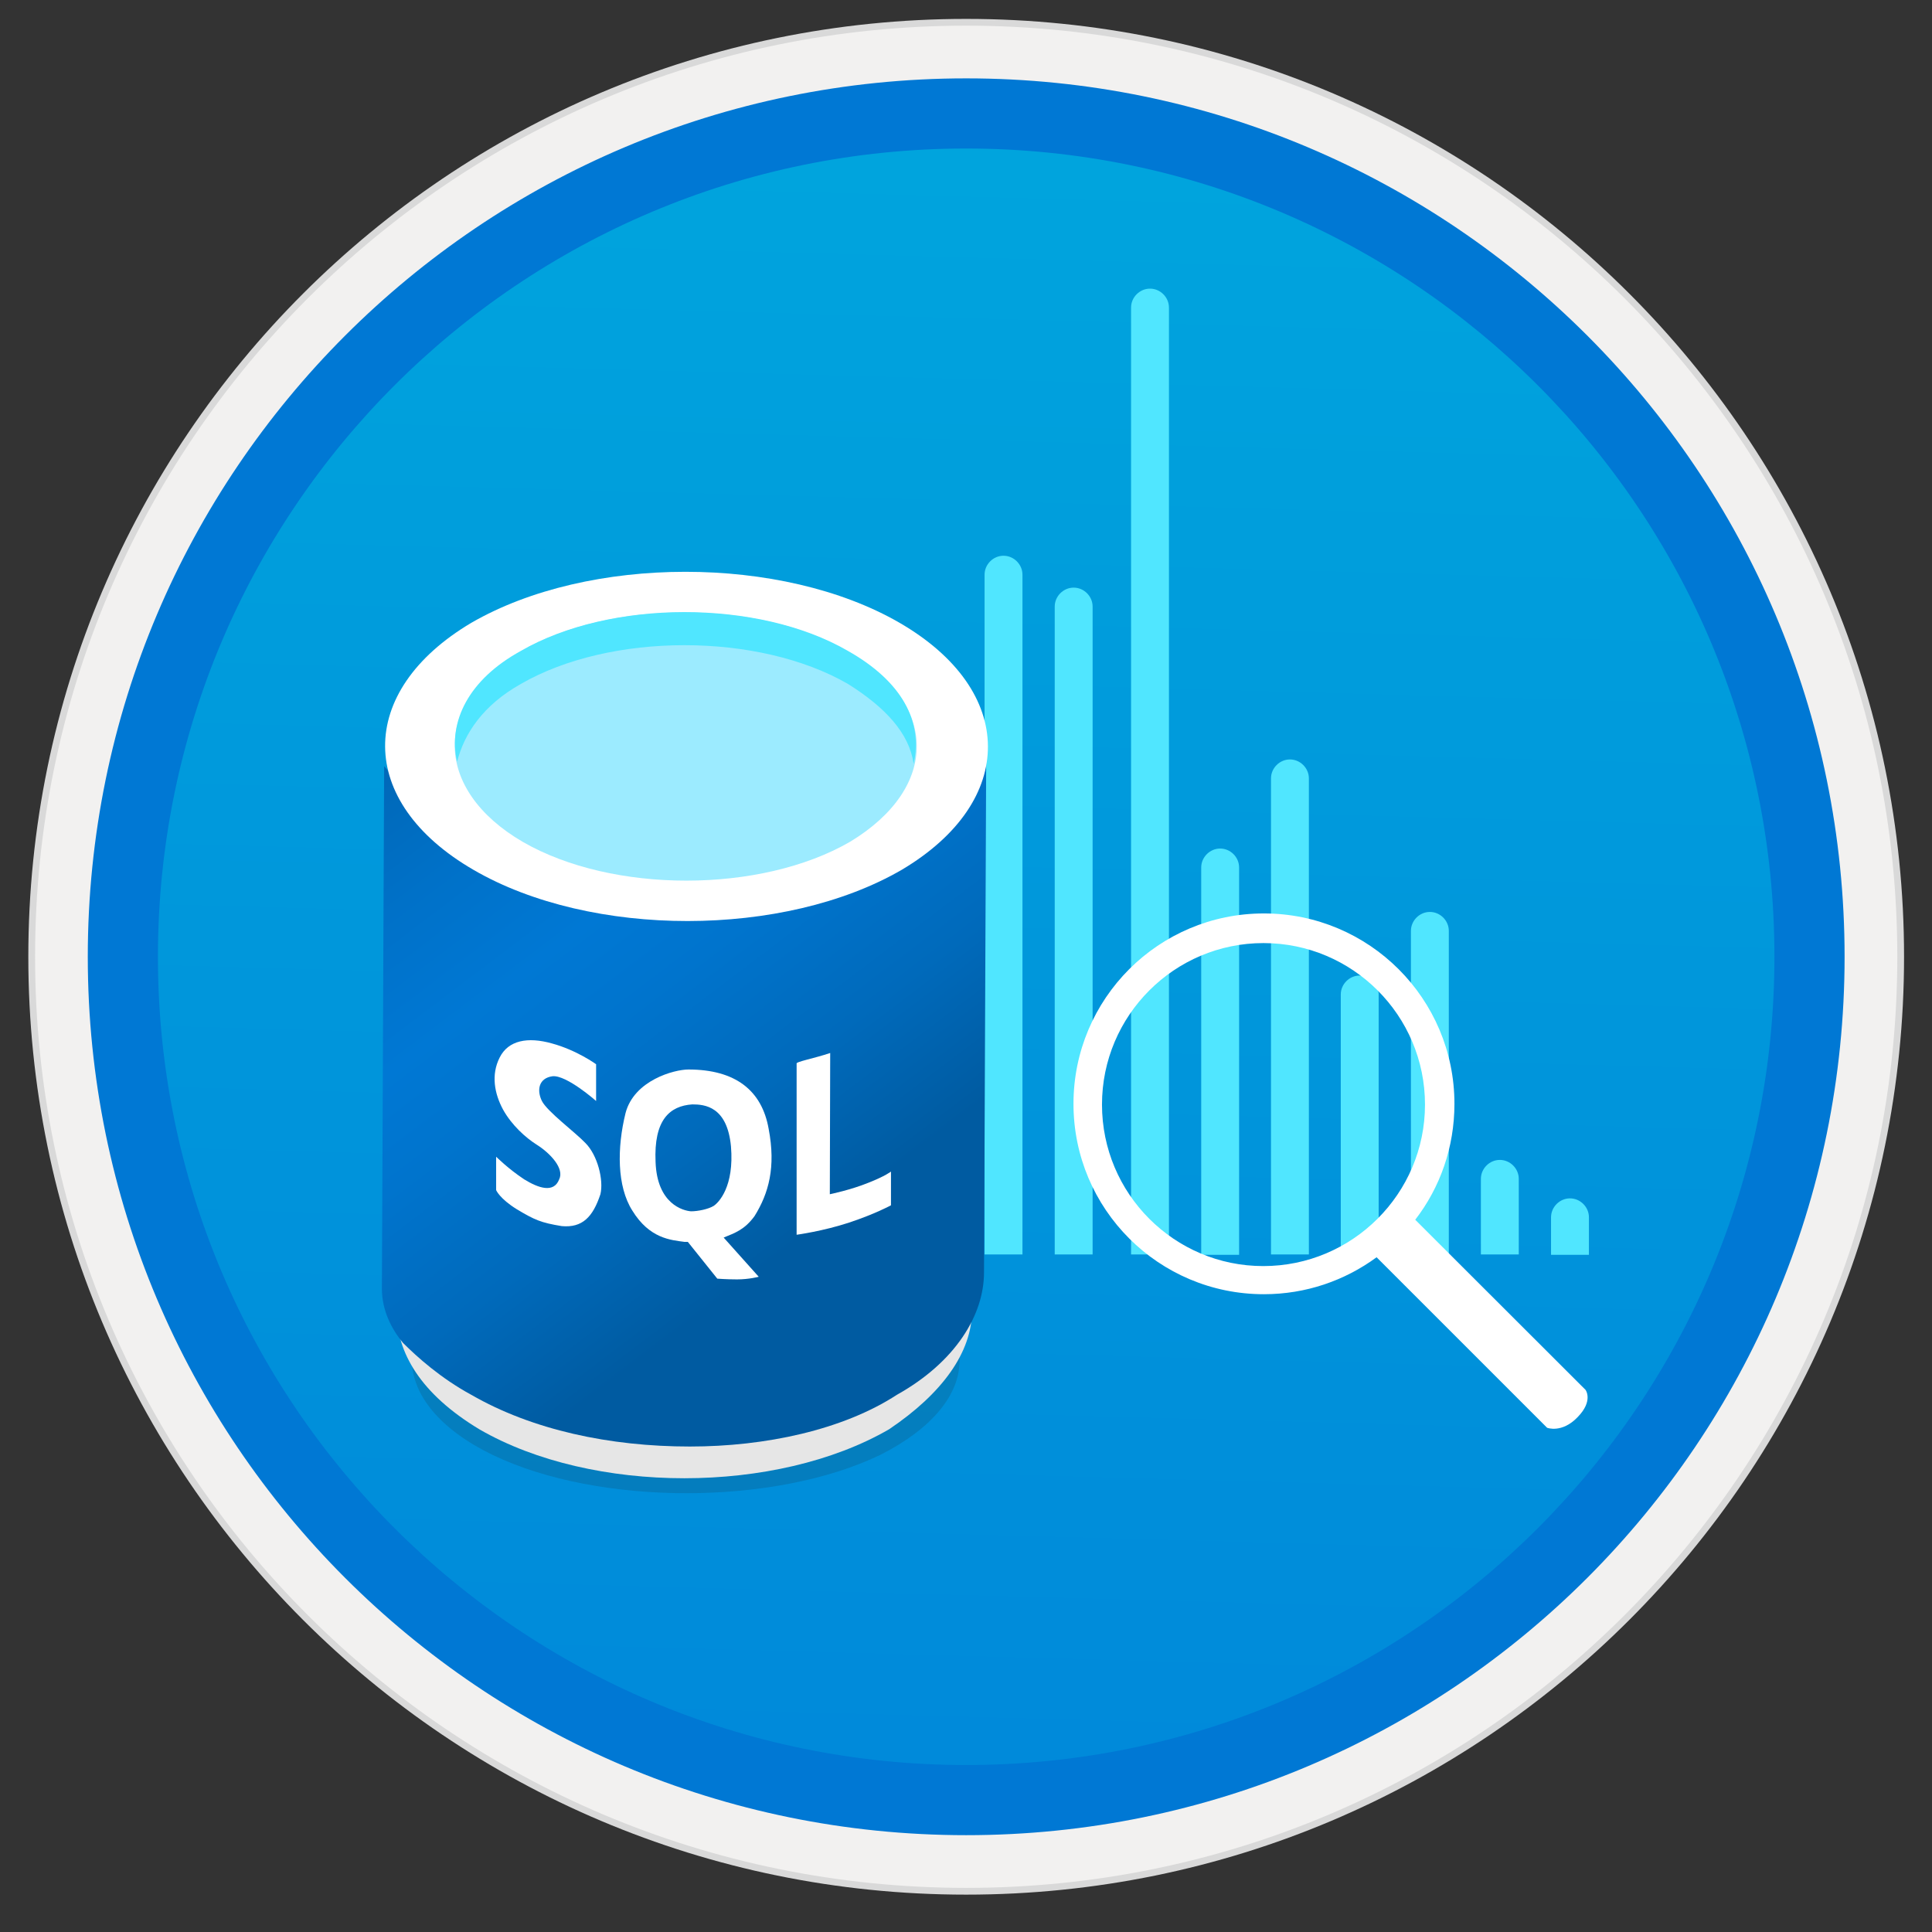 <svg width="103" height="103" viewBox="0 0 103 103" fill="none" xmlns="http://www.w3.org/2000/svg">
<rect x="0" y="0" width="103" height="103" fill="#333333" stroke="none"/>
<path d="M51.51 97.818C77.36 97.818 98.32 76.868 98.32 51.008C98.32 25.148 77.36 4.198 51.51 4.198C25.66 4.198 4.7 25.158 4.7 51.008C4.7 76.858 25.66 97.818 51.51 97.818Z" fill="url(#paint0_linear)"/>
<path fill-rule="evenodd" clip-rule="evenodd" d="M51.51 1.008C23.9 1.008 1.51 23.398 1.51 51.008C1.51 78.618 23.9 101.008 51.51 101.008C79.12 101.008 101.51 78.618 101.51 51.008C101.51 23.398 79.12 1.008 51.51 1.008ZM51.51 96.768C26.24 96.768 5.75 76.278 5.75 51.008C5.75 25.738 26.24 5.248 51.51 5.248C76.78 5.248 97.27 25.738 97.27 51.008C97.27 76.278 76.78 96.768 51.51 96.768Z" fill="#D9D9D9"/>
<path fill-rule="evenodd" clip-rule="evenodd" d="M5.61 51.008C5.61 76.358 26.16 96.908 51.51 96.908C76.86 96.908 97.41 76.358 97.41 51.008C97.41 25.658 76.86 5.108 51.51 5.108C26.16 5.108 5.61 25.658 5.61 51.008ZM51.51 1.368C24.09 1.368 1.87 23.588 1.87 51.008C1.87 78.428 24.1 100.648 51.51 100.648C78.93 100.648 101.15 78.418 101.15 51.008C101.15 23.588 78.93 1.368 51.51 1.368Z" fill="#F2F1F0"/>
<path fill-rule="evenodd" clip-rule="evenodd" d="M8.42 51.008C8.42 74.808 27.71 94.098 51.51 94.098C75.31 94.098 94.6 74.808 94.6 51.008C94.6 27.208 75.31 7.918 51.51 7.918C27.71 7.918 8.42 27.208 8.42 51.008ZM51.51 4.178C25.65 4.178 4.68 25.148 4.68 51.008C4.68 76.868 25.65 97.838 51.51 97.838C77.37 97.838 98.34 76.868 98.34 51.008C98.34 25.148 77.38 4.178 51.51 4.178Z" fill="#0078D4"/>
<path d="M60.3 16.398C60.3 15.848 60.76 15.388 61.31 15.388C61.86 15.388 62.32 15.848 62.32 16.398V66.878H60.3V16.398Z" fill="#50E6FF"/>
<path d="M56.23 32.338C56.23 31.788 56.69 31.328 57.24 31.328C57.79 31.328 58.25 31.788 58.25 32.338V66.878H56.23V32.338Z" fill="#50E6FF"/>
<path d="M52.49 30.638C52.49 30.088 52.95 29.628 53.5 29.628C54.05 29.628 54.51 30.088 54.51 30.638V66.878H52.49V30.638Z" fill="#50E6FF"/>
<path d="M45.03 53.368C45.03 52.818 45.49 52.358 46.04 52.358C46.59 52.358 47.05 52.818 47.05 53.368V66.878H45.03V53.368Z" fill="#50E6FF"/>
<path d="M78.95 62.848C78.95 62.298 79.41 61.838 79.96 61.838C80.51 61.838 80.97 62.298 80.97 62.848V66.878H78.95V62.848Z" fill="#50E6FF"/>
<path d="M82.69 64.898C82.69 64.348 83.15 63.888 83.7 63.888C84.25 63.888 84.71 64.348 84.71 64.898V66.898H82.69V64.898Z" fill="#50E6FF"/>
<path d="M41.23 64.898C41.23 64.348 41.69 63.888 42.24 63.888C42.79 63.888 43.25 64.348 43.25 64.898V66.898H41.23V64.898Z" fill="#50E6FF"/>
<path d="M37.49 65.907C37.49 65.358 37.95 64.897 38.5 64.897C39.05 64.897 39.51 65.358 39.51 65.907V66.877H37.49V65.907Z" fill="#50E6FF"/>
<path d="M48.77 46.248C48.77 45.698 49.23 45.238 49.78 45.238C50.33 45.238 50.79 45.698 50.79 46.248V66.898H48.77V46.248Z" fill="#50E6FF"/>
<path d="M64.04 46.248C64.04 45.698 64.5 45.238 65.05 45.238C65.6 45.238 66.06 45.698 66.06 46.248V66.898H64.04V46.248Z" fill="#50E6FF"/>
<path d="M67.76 41.498C67.76 40.948 68.22 40.488 68.77 40.488C69.32 40.488 69.78 40.948 69.78 41.498V66.878H67.76V41.498Z" fill="#50E6FF"/>
<path d="M71.48 53.018C71.48 52.468 71.94 52.008 72.49 52.008C73.04 52.008 73.5 52.468 73.5 53.018V66.878H71.48V53.018Z" fill="#50E6FF"/>
<path d="M75.22 49.628C75.22 49.078 75.68 48.618 76.23 48.618C76.78 48.618 77.24 49.078 77.24 49.628V66.878H75.22V49.628Z" fill="#50E6FF"/>
<path opacity="0.15" d="M46.79 67.518C52.59 70.248 52.59 74.698 46.94 77.558C41.29 80.288 31.92 80.288 26.27 77.568C20.62 74.838 20.47 70.258 26.12 67.528C31.77 64.808 41.14 64.808 46.79 67.518Z" fill="#1F1D20"/>
<path d="M51.82 67.018V69.868C51.82 72.088 50.24 74.288 47.4 76.198C41.39 79.678 31.58 79.678 25.57 76.208C22.41 74.308 21.14 72.098 21.14 69.888V67.038C21.14 69.258 22.73 71.778 25.57 73.368C31.59 76.848 41.39 76.848 47.4 73.358C50.24 71.768 51.82 69.558 51.82 67.018Z" fill="#E6E6E6"/>
<path d="M47.95 44.998C44.82 46.748 40.8 47.628 36.78 47.758C32.52 47.758 28.37 46.878 25.25 44.998C21.99 43.118 20.48 40.738 20.48 40.858L20.36 68.708C20.36 69.838 20.86 70.848 21.49 71.598C22.24 72.348 23.5 73.478 25.12 74.358C28.38 76.238 32.52 77.118 36.78 77.118C40.8 77.118 44.93 76.238 47.82 74.358C50.95 72.608 52.46 70.098 52.46 67.838L52.58 39.618C52.72 41.988 51.09 43.238 47.95 44.998Z" fill="url(#paint1_linear)"/>
<path d="M47.95 33.198C54.22 36.828 54.22 42.718 48.08 46.368C41.81 50.008 31.52 50.018 25.25 46.378C18.98 42.748 18.98 36.858 25.12 33.208C31.39 29.578 41.68 29.578 47.95 33.198Z" fill="white"/>
<path d="M45.19 34.718C50.08 37.477 50.08 41.998 45.32 44.877C40.55 47.638 32.65 47.638 27.88 44.888C23.11 42.117 22.99 37.487 27.76 34.718C32.52 31.957 40.42 31.957 45.19 34.718Z" fill="#9CEBFF"/>
<path d="M27.76 36.468C32.53 33.708 40.43 33.708 45.2 36.458C47.21 37.718 48.47 39.088 48.71 40.718C49.21 38.458 48.09 36.328 45.2 34.698C40.43 31.938 32.53 31.948 27.76 34.708C25 36.218 23.87 38.468 24.37 40.608C24.75 39.108 25.75 37.598 27.76 36.468Z" fill="#50E6FF"/>
<path d="M44.26 56.138L44.24 63.668C44.24 63.668 45.36 63.438 46.29 63.058C47.21 62.698 47.5 62.458 47.5 62.458V64.258C47.5 64.258 46.66 64.718 45.27 65.178C43.88 65.638 42.47 65.828 42.47 65.828V56.708C42.4 56.608 43.4 56.428 44.26 56.138Z" fill="white"/>
<path d="M31.78 56.737V58.697C31.78 58.697 30.21 57.307 29.46 57.377C28.71 57.477 28.61 58.127 28.89 58.697C29.18 59.267 30.67 60.367 31.21 60.937C31.86 61.587 32.19 62.917 32.01 63.667C31.61 64.877 31.05 65.467 29.95 65.367C28.84 65.187 28.5 65.037 27.55 64.467C26.63 63.897 26.45 63.447 26.45 63.447V61.667C26.45 61.667 27.1 62.317 27.95 62.877C28.7 63.337 29.52 63.627 29.81 62.877C30.1 62.307 29.35 61.487 28.6 61.017C28.03 60.657 27.28 59.987 26.82 59.157C26.36 58.307 26.17 57.297 26.64 56.377C27.1 55.457 28.14 55.267 29.42 55.627C30.75 55.987 31.78 56.737 31.78 56.737Z" fill="white"/>
<path d="M40.23 64.828C40.98 63.618 41.37 62.228 40.98 60.188C40.62 58.128 39.2 57.018 36.7 57.018C35.95 57.018 33.81 57.588 33.35 59.338C32.89 61.198 32.89 63.248 33.71 64.538C34.63 66.038 35.77 66.108 36.49 66.208C36.59 66.208 36.67 66.208 36.67 66.208L38.24 68.168C38.24 68.168 38.72 68.208 39.29 68.208C39.94 68.208 40.45 68.068 40.45 68.068L38.58 65.978C39.19 65.728 39.7 65.558 40.23 64.828ZM34.95 61.948C34.85 59.708 35.7 58.958 36.91 58.878C37.56 58.878 38.77 58.978 38.97 61.118C39.15 63.258 38.32 64.108 38.05 64.288C37.76 64.468 37.2 64.578 36.84 64.578C36.42 64.548 35.03 64.188 34.95 61.948Z" fill="white"/>
<path d="M84.53 74.098L75.45 65.028C76.77 63.318 77.54 61.178 77.54 58.848C77.54 53.238 72.99 48.698 67.38 48.698C61.77 48.698 57.23 53.238 57.23 58.848C57.23 64.458 61.77 68.998 67.38 68.998C69.63 68.998 71.7 68.268 73.39 67.028L82.48 76.118C82.48 76.118 83.27 76.428 84.11 75.548C84.96 74.678 84.53 74.098 84.53 74.098ZM58.75 58.888C58.75 54.138 62.61 50.278 67.36 50.278C72.11 50.278 75.97 54.138 75.97 58.888C75.97 63.638 72.1 67.498 67.35 67.498C62.6 67.498 58.75 63.638 58.75 58.888Z" fill="white"/>
<defs>
<linearGradient id="paint0_linear" x1="53.28" y1="-13.785" x2="49.297" y2="131.982" gradientUnits="userSpaceOnUse">
<stop stop-color="#00ABDE"/>
<stop offset="1" stop-color="#007ED8"/>
</linearGradient>
<linearGradient id="paint1_linear" x1="18.552" y1="31.229" x2="44.135" y2="64.966" gradientUnits="userSpaceOnUse">
<stop stop-color="#005BA1"/>
<stop offset="0.07" stop-color="#0060A9"/>
<stop offset="0.36" stop-color="#0071C8"/>
<stop offset="0.52" stop-color="#0078D4"/>
<stop offset="0.64" stop-color="#0074CD"/>
<stop offset="0.82" stop-color="#006ABB"/>
<stop offset="1" stop-color="#005BA1"/>
</linearGradient>
</defs>
</svg>
